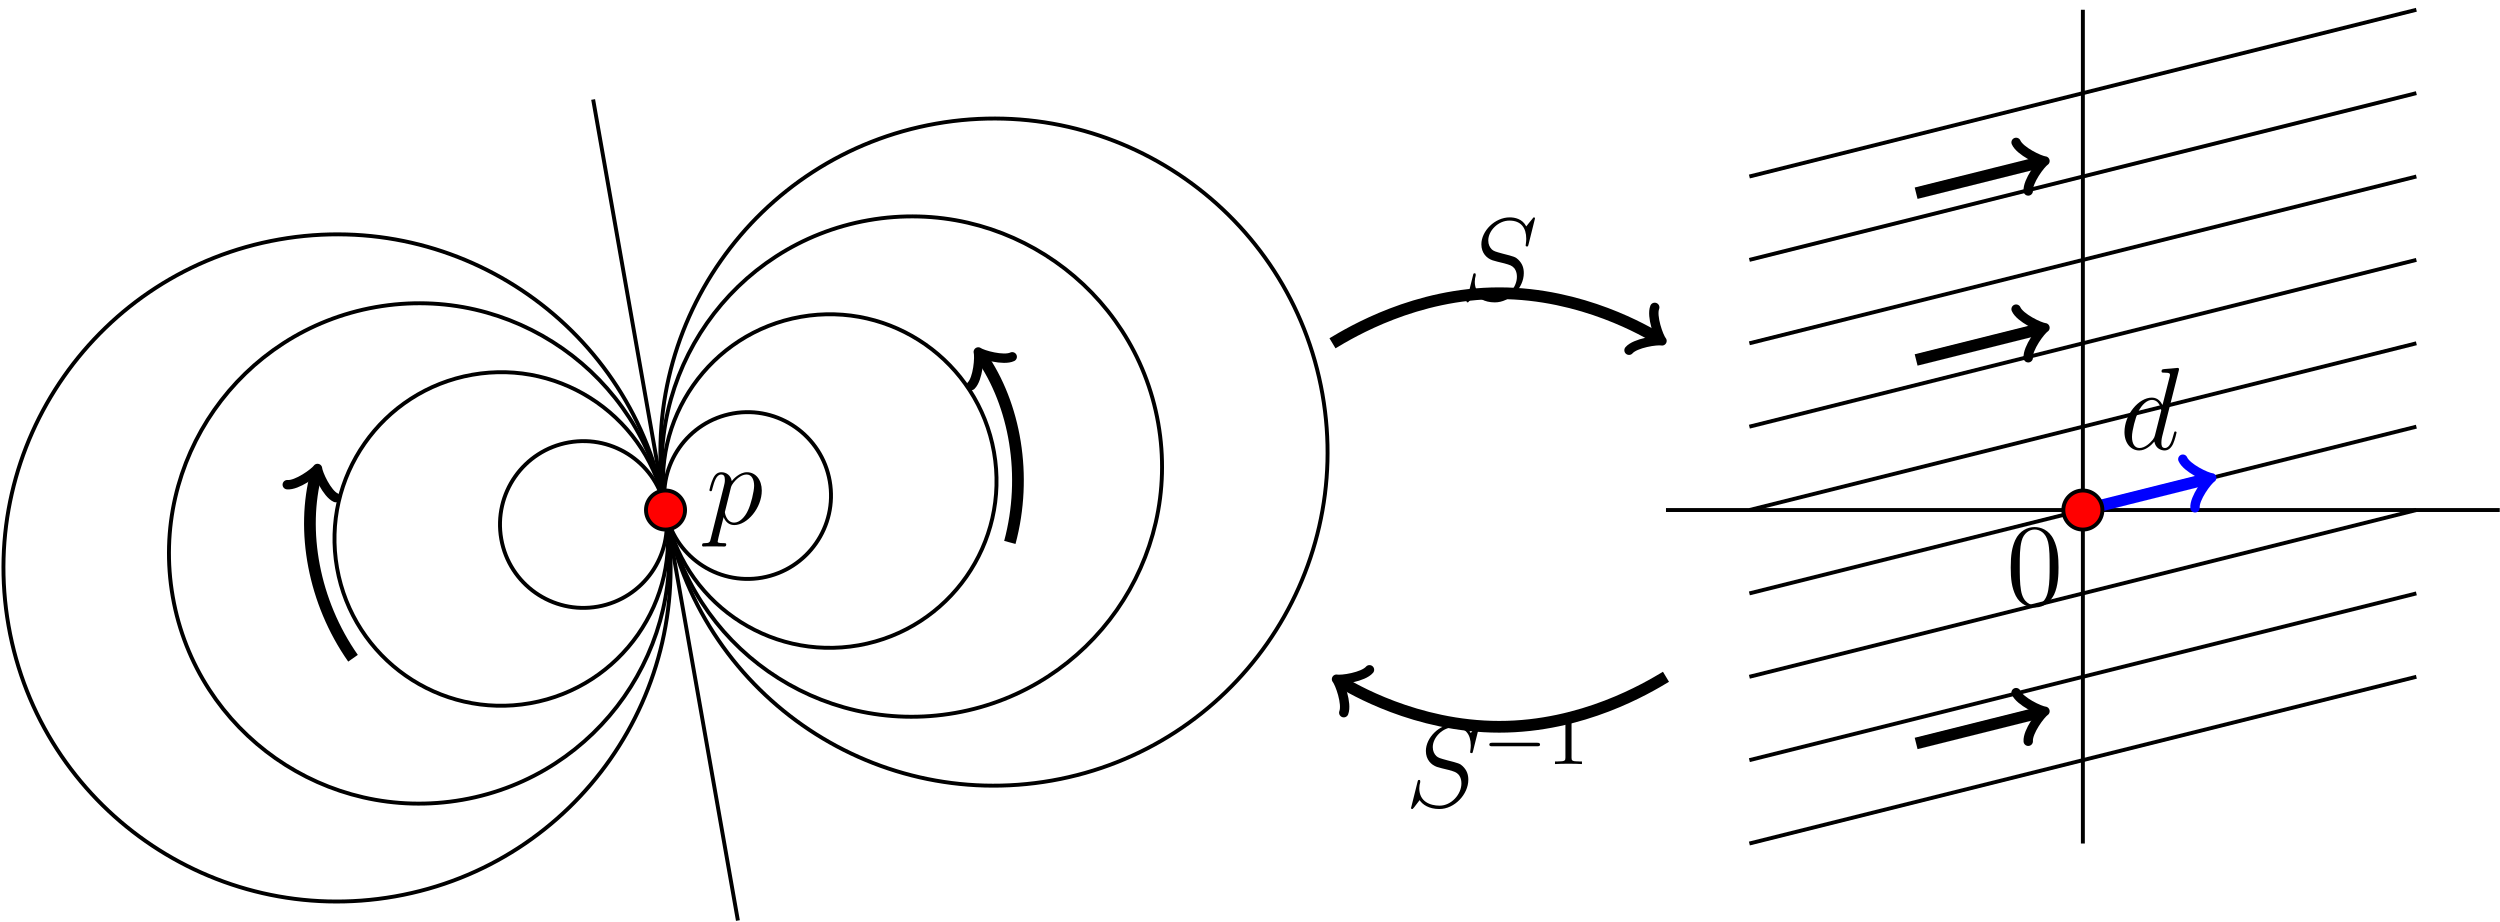 <?xml version="1.0" encoding="UTF-8"?>
<svg xmlns="http://www.w3.org/2000/svg" xmlns:xlink="http://www.w3.org/1999/xlink" width="255pt" height="94pt" viewBox="0 0 255 94" version="1.1">
<defs>
<g>
<symbol overflow="visible" id="glyph0-0">
<path style="stroke:none;" d=""/>
</symbol>
<symbol overflow="visible" id="glyph0-1">
<path style="stroke:none;" d="M 0.516 1.516 C 0.438 1.875 0.375 1.969 -0.109 1.969 C -0.25 1.969 -0.375 1.969 -0.375 2.203 C -0.375 2.219 -0.359 2.312 -0.234 2.312 C -0.078 2.312 0.094 2.297 0.25 2.297 L 0.766 2.297 C 1.016 2.297 1.625 2.312 1.875 2.312 C 1.953 2.312 2.094 2.312 2.094 2.109 C 2.094 1.969 2.016 1.969 1.812 1.969 C 1.25 1.969 1.219 1.891 1.219 1.797 C 1.219 1.656 1.75 -0.406 1.828 -0.688 C 1.953 -0.344 2.281 0.125 2.906 0.125 C 4.25 0.125 5.719 -1.641 5.719 -3.391 C 5.719 -4.5 5.094 -5.266 4.203 -5.266 C 3.438 -5.266 2.781 -4.531 2.656 -4.359 C 2.562 -4.953 2.094 -5.266 1.609 -5.266 C 1.266 -5.266 0.984 -5.109 0.766 -4.656 C 0.547 -4.219 0.375 -3.484 0.375 -3.438 C 0.375 -3.391 0.438 -3.328 0.516 -3.328 C 0.609 -3.328 0.625 -3.344 0.688 -3.625 C 0.875 -4.328 1.094 -5.031 1.578 -5.031 C 1.859 -5.031 1.953 -4.844 1.953 -4.484 C 1.953 -4.203 1.906 -4.078 1.859 -3.859 Z M 2.578 -3.734 C 2.672 -4.062 3 -4.406 3.188 -4.578 C 3.328 -4.703 3.719 -5.031 4.172 -5.031 C 4.703 -5.031 4.938 -4.5 4.938 -3.891 C 4.938 -3.312 4.609 -1.953 4.297 -1.344 C 4 -0.688 3.453 -0.125 2.906 -0.125 C 2.094 -0.125 1.953 -1.141 1.953 -1.188 C 1.953 -1.234 1.984 -1.328 2 -1.391 Z M 2.578 -3.734 "/>
</symbol>
<symbol overflow="visible" id="glyph0-2">
<path style="stroke:none;" d="M 7.594 -8.312 C 7.594 -8.422 7.5 -8.422 7.484 -8.422 C 7.438 -8.422 7.422 -8.406 7.281 -8.219 C 7.203 -8.141 6.719 -7.516 6.703 -7.5 C 6.312 -8.281 5.516 -8.422 5.016 -8.422 C 3.5 -8.422 2.125 -7.031 2.125 -5.672 C 2.125 -4.781 2.672 -4.25 3.25 -4.047 C 3.375 -4 4.094 -3.812 4.453 -3.734 C 5.062 -3.562 5.219 -3.516 5.469 -3.25 C 5.516 -3.188 5.75 -2.922 5.75 -2.359 C 5.75 -1.25 4.719 -0.094 3.531 -0.094 C 2.547 -0.094 1.453 -0.516 1.453 -1.859 C 1.453 -2.078 1.5 -2.359 1.547 -2.484 C 1.547 -2.516 1.547 -2.578 1.547 -2.609 C 1.547 -2.656 1.531 -2.719 1.438 -2.719 C 1.328 -2.719 1.312 -2.688 1.266 -2.484 L 0.656 -0.031 C 0.656 -0.031 0.609 0.125 0.609 0.141 C 0.609 0.25 0.703 0.25 0.734 0.25 C 0.781 0.25 0.781 0.234 0.938 0.062 L 1.484 -0.656 C 1.766 -0.234 2.391 0.25 3.5 0.25 C 5.047 0.25 6.453 -1.25 6.453 -2.734 C 6.453 -3.234 6.328 -3.688 5.875 -4.125 C 5.625 -4.375 5.422 -4.438 4.312 -4.719 C 3.516 -4.938 3.406 -4.969 3.188 -5.156 C 2.984 -5.359 2.828 -5.656 2.828 -6.062 C 2.828 -7.062 3.844 -8.094 4.984 -8.094 C 6.156 -8.094 6.703 -7.375 6.703 -6.234 C 6.703 -5.922 6.641 -5.609 6.641 -5.562 C 6.641 -5.453 6.734 -5.453 6.781 -5.453 C 6.891 -5.453 6.891 -5.484 6.938 -5.672 Z M 7.594 -8.312 "/>
</symbol>
<symbol overflow="visible" id="glyph0-3">
<path style="stroke:none;" d="M 6.016 -8 C 6.031 -8.047 6.047 -8.109 6.047 -8.172 C 6.047 -8.297 5.922 -8.297 5.906 -8.297 C 5.891 -8.297 5.312 -8.25 5.25 -8.234 C 5.047 -8.219 4.859 -8.203 4.656 -8.188 C 4.344 -8.156 4.266 -8.156 4.266 -7.938 C 4.266 -7.812 4.359 -7.812 4.531 -7.812 C 5.109 -7.812 5.125 -7.703 5.125 -7.594 C 5.125 -7.516 5.109 -7.422 5.094 -7.391 L 4.359 -4.484 C 4.234 -4.797 3.906 -5.266 3.281 -5.266 C 1.938 -5.266 0.484 -3.531 0.484 -1.75 C 0.484 -0.578 1.172 0.125 1.984 0.125 C 2.641 0.125 3.203 -0.391 3.531 -0.781 C 3.656 -0.078 4.219 0.125 4.578 0.125 C 4.938 0.125 5.219 -0.094 5.438 -0.531 C 5.625 -0.938 5.797 -1.656 5.797 -1.703 C 5.797 -1.766 5.75 -1.812 5.672 -1.812 C 5.562 -1.812 5.562 -1.75 5.516 -1.578 C 5.328 -0.875 5.109 -0.125 4.609 -0.125 C 4.266 -0.125 4.25 -0.438 4.25 -0.672 C 4.25 -0.719 4.25 -0.969 4.328 -1.297 Z M 3.594 -1.422 C 3.531 -1.219 3.531 -1.188 3.375 -0.969 C 3.109 -0.641 2.578 -0.125 2.016 -0.125 C 1.531 -0.125 1.25 -0.562 1.25 -1.266 C 1.25 -1.922 1.625 -3.266 1.859 -3.766 C 2.266 -4.609 2.828 -5.031 3.281 -5.031 C 4.078 -5.031 4.234 -4.047 4.234 -3.953 C 4.234 -3.938 4.203 -3.797 4.188 -3.766 Z M 3.594 -1.422 "/>
</symbol>
<symbol overflow="visible" id="glyph1-0">
<path style="stroke:none;" d=""/>
</symbol>
<symbol overflow="visible" id="glyph1-1">
<path style="stroke:none;" d="M 5.562 -1.812 C 5.703 -1.812 5.875 -1.812 5.875 -1.984 C 5.875 -2.172 5.703 -2.172 5.562 -2.172 L 1 -2.172 C 0.875 -2.172 0.703 -2.172 0.703 -1.984 C 0.703 -1.812 0.875 -1.812 1 -1.812 Z M 5.562 -1.812 "/>
</symbol>
<symbol overflow="visible" id="glyph2-0">
<path style="stroke:none;" d=""/>
</symbol>
<symbol overflow="visible" id="glyph2-1">
<path style="stroke:none;" d="M 2.5 -5.078 C 2.5 -5.297 2.484 -5.297 2.266 -5.297 C 1.938 -4.984 1.516 -4.797 0.766 -4.797 L 0.766 -4.531 C 0.984 -4.531 1.406 -4.531 1.875 -4.734 L 1.875 -0.656 C 1.875 -0.359 1.844 -0.266 1.094 -0.266 L 0.812 -0.266 L 0.812 0 C 1.141 -0.031 1.828 -0.031 2.188 -0.031 C 2.547 -0.031 3.234 -0.031 3.562 0 L 3.562 -0.266 L 3.281 -0.266 C 2.531 -0.266 2.5 -0.359 2.5 -0.656 Z M 2.5 -5.078 "/>
</symbol>
<symbol overflow="visible" id="glyph3-0">
<path style="stroke:none;" d=""/>
</symbol>
<symbol overflow="visible" id="glyph3-1">
<path style="stroke:none;" d="M 5.359 -3.828 C 5.359 -4.812 5.297 -5.781 4.859 -6.688 C 4.375 -7.688 3.516 -7.953 2.922 -7.953 C 2.234 -7.953 1.391 -7.609 0.938 -6.609 C 0.609 -5.859 0.484 -5.109 0.484 -3.828 C 0.484 -2.672 0.578 -1.797 1 -0.938 C 1.469 -0.031 2.297 0.25 2.922 0.25 C 3.953 0.25 4.547 -0.375 4.906 -1.062 C 5.328 -1.953 5.359 -3.125 5.359 -3.828 Z M 2.922 0.016 C 2.531 0.016 1.75 -0.203 1.531 -1.5 C 1.406 -2.219 1.406 -3.125 1.406 -3.969 C 1.406 -4.953 1.406 -5.828 1.594 -6.531 C 1.797 -7.344 2.406 -7.703 2.922 -7.703 C 3.375 -7.703 4.062 -7.438 4.297 -6.406 C 4.453 -5.719 4.453 -4.781 4.453 -3.969 C 4.453 -3.172 4.453 -2.266 4.312 -1.531 C 4.094 -0.219 3.328 0.016 2.922 0.016 Z M 2.922 0.016 "/>
</symbol>
</g>
</defs>
<g id="surface1">
<path style="fill:none;stroke-width:0.399;stroke-linecap:butt;stroke-linejoin:miter;stroke:rgb(0%,0%,0%);stroke-opacity:1;stroke-miterlimit:10;" d="M 7.384 -41.873 L -7.382 41.874 " transform="matrix(1,0,0,-1,67.882,52.022)"/>
<path style="fill:none;stroke-width:0.399;stroke-linecap:butt;stroke-linejoin:miter;stroke:rgb(0%,0%,0%);stroke-opacity:1;stroke-miterlimit:10;" d="M -0.003 -0.001 C -3.265 18.502 -20.909 30.858 -39.413 27.596 C -57.917 24.334 -70.269 6.69 -67.007 -11.814 C -63.745 -30.318 -46.101 -42.673 -27.597 -39.412 C -9.093 -36.15 3.263 -18.505 -0.003 -0.001 Z M -0.003 -0.001 " transform="matrix(1,0,0,-1,67.882,52.022)"/>
<path style="fill:none;stroke-width:0.399;stroke-linecap:butt;stroke-linejoin:miter;stroke:rgb(0%,0%,0%);stroke-opacity:1;stroke-miterlimit:10;" d="M -0.003 -0.001 C -2.448 13.877 -15.683 23.143 -29.558 20.698 C -43.437 18.249 -52.702 5.018 -50.257 -8.861 C -47.808 -22.74 -34.577 -32.005 -20.698 -29.556 C -6.819 -27.111 2.446 -13.876 -0.003 -0.001 Z M -0.003 -0.001 " transform="matrix(1,0,0,-1,67.882,52.022)"/>
<path style="fill:none;stroke-width:0.399;stroke-linecap:butt;stroke-linejoin:miter;stroke:rgb(0%,0%,0%);stroke-opacity:1;stroke-miterlimit:10;" d="M 0.001 -0.001 C -1.632 9.252 -10.456 15.428 -19.706 13.799 C -28.956 12.167 -35.136 3.342 -33.503 -5.908 C -31.874 -15.158 -23.05 -21.337 -13.8 -19.705 C -4.546 -18.076 1.63 -9.251 0.001 -0.001 Z M 0.001 -0.001 " transform="matrix(1,0,0,-1,67.882,52.022)"/>
<path style="fill:none;stroke-width:0.399;stroke-linecap:butt;stroke-linejoin:miter;stroke:rgb(0%,0%,0%);stroke-opacity:1;stroke-miterlimit:10;" d="M 0.001 -0.001 C -0.816 4.627 -5.226 7.713 -9.855 6.897 C -14.48 6.085 -17.566 1.67 -16.753 -2.955 C -15.937 -7.58 -11.527 -10.669 -6.898 -9.853 C -2.273 -9.037 0.813 -4.626 0.001 -0.001 Z M 0.001 -0.001 " transform="matrix(1,0,0,-1,67.882,52.022)"/>
<path style="fill:none;stroke-width:0.399;stroke-linecap:butt;stroke-linejoin:miter;stroke:rgb(0%,0%,0%);stroke-opacity:1;stroke-miterlimit:10;" d="M 0.001 -0.001 Z M 0.001 -0.001 " transform="matrix(1,0,0,-1,67.882,52.022)"/>
<path style="fill:none;stroke-width:0.399;stroke-linecap:butt;stroke-linejoin:miter;stroke:rgb(0%,0%,0%);stroke-opacity:1;stroke-miterlimit:10;" d="M 16.751 2.956 C 15.934 7.581 11.524 10.667 6.899 9.854 C 2.274 9.038 -0.816 4.627 0.001 -0.001 C 0.817 -4.626 5.227 -7.716 9.852 -6.9 C 14.477 -6.083 17.567 -1.673 16.751 2.956 Z M 16.751 2.956 " transform="matrix(1,0,0,-1,67.882,52.022)"/>
<path style="fill:none;stroke-width:0.399;stroke-linecap:butt;stroke-linejoin:miter;stroke:rgb(0%,0%,0%);stroke-opacity:1;stroke-miterlimit:10;" d="M 33.505 5.909 C 31.872 15.159 23.052 21.338 13.798 19.706 C 4.548 18.073 -1.632 9.252 0.001 -0.001 C 1.634 -9.251 10.454 -15.427 19.708 -13.798 C 28.958 -12.165 35.134 -3.345 33.505 5.909 Z M 33.505 5.909 " transform="matrix(1,0,0,-1,67.882,52.022)"/>
<path style="fill:none;stroke-width:0.399;stroke-linecap:butt;stroke-linejoin:miter;stroke:rgb(0%,0%,0%);stroke-opacity:1;stroke-miterlimit:10;" d="M 50.255 8.862 C 47.809 22.741 34.575 32.006 20.696 29.557 C 6.821 27.112 -2.445 13.877 0.001 -0.001 C 2.45 -13.876 15.681 -23.142 29.559 -20.697 C 43.438 -18.248 52.704 -5.017 50.255 8.862 Z M 50.255 8.862 " transform="matrix(1,0,0,-1,67.882,52.022)"/>
<path style="fill:none;stroke-width:0.399;stroke-linecap:butt;stroke-linejoin:miter;stroke:rgb(0%,0%,0%);stroke-opacity:1;stroke-miterlimit:10;" d="M 67.009 11.815 C 63.747 30.319 46.102 42.674 27.598 39.409 C 9.095 36.147 -3.261 18.502 0.001 -0.001 C 3.263 -18.501 20.907 -30.857 39.411 -27.595 C 57.915 -24.333 70.27 -6.689 67.009 11.815 Z M 67.009 11.815 " transform="matrix(1,0,0,-1,67.882,52.022)"/>
<path style="fill-rule:nonzero;fill:rgb(100%,0%,0%);fill-opacity:1;stroke-width:0.399;stroke-linecap:butt;stroke-linejoin:miter;stroke:rgb(0%,0%,0%);stroke-opacity:1;stroke-miterlimit:10;" d="M 1.993 -0.001 C 1.993 1.1 1.102 1.991 0.001 1.991 C -1.101 1.991 -1.991 1.1 -1.991 -0.001 C -1.991 -1.099 -1.101 -1.994 0.001 -1.994 C 1.102 -1.994 1.993 -1.099 1.993 -0.001 Z M 1.993 -0.001 " transform="matrix(1,0,0,-1,67.882,52.022)"/>
<g style="fill:rgb(0%,0%,0%);fill-opacity:1;">
  <use xlink:href="#glyph0-1" x="71.983" y="53.433"/>
</g>
<path style="fill:none;stroke-width:1.196;stroke-linecap:butt;stroke-linejoin:miter;stroke:rgb(0%,0%,0%);stroke-opacity:1;stroke-miterlimit:10;" d="M 35.122 -3.306 C 36.946 3.491 35.665 10.749 32.177 15.733 " transform="matrix(1,0,0,-1,67.882,52.022)"/>
<path style="fill:none;stroke-width:0.956;stroke-linecap:round;stroke-linejoin:round;stroke:rgb(0%,0%,0%);stroke-opacity:1;stroke-miterlimit:10;" d="M -1.912 2.551 C -1.752 1.595 -0.001 0.159 0.479 -0 C -0.001 -0.161 -1.753 -1.594 -1.913 -2.551 " transform="matrix(-0.574,-0.819,-0.819,0.574,100.059,36.291)"/>
<path style="fill:none;stroke-width:1.196;stroke-linecap:butt;stroke-linejoin:miter;stroke:rgb(0%,0%,0%);stroke-opacity:1;stroke-miterlimit:10;" d="M -31.874 -15.119 C -35.913 -9.353 -37.191 -2.095 -35.616 3.776 " transform="matrix(1,0,0,-1,67.882,52.022)"/>
<path style="fill:none;stroke-width:0.956;stroke-linecap:round;stroke-linejoin:round;stroke:rgb(0%,0%,0%);stroke-opacity:1;stroke-miterlimit:10;" d="M -1.914 2.549 C -1.755 1.595 0.002 0.161 0.476 0.001 C -0.002 -0.159 -1.753 -1.593 -1.911 -2.552 " transform="matrix(0.259,-0.968,-0.968,-0.259,32.264,48.246)"/>
<path style="fill:none;stroke-width:1.196;stroke-linecap:butt;stroke-linejoin:miter;stroke:rgb(0%,0%,0%);stroke-opacity:1;stroke-miterlimit:10;" d="M 68.032 17.006 C 69.946 18.155 76.536 22.112 85.04 22.112 C 93.544 22.112 100.138 18.155 101.231 17.499 " transform="matrix(1,0,0,-1,67.882,52.022)"/>
<path style="fill:none;stroke-width:0.956;stroke-linecap:round;stroke-linejoin:round;stroke:rgb(0%,0%,0%);stroke-opacity:1;stroke-miterlimit:10;" d="M -1.911 2.55 C -1.751 1.594 0.002 0.159 0.481 -0.001 C 0.002 -0.16 -1.751 -1.595 -1.913 -2.548 " transform="matrix(0.858,0.514,0.514,-0.858,169.111,34.522)"/>
<g style="fill:rgb(0%,0%,0%);fill-opacity:1;">
  <use xlink:href="#glyph0-2" x="148.975" y="30.594"/>
</g>
<path style="fill:none;stroke-width:1.196;stroke-linecap:butt;stroke-linejoin:miter;stroke:rgb(0%,0%,0%);stroke-opacity:1;stroke-miterlimit:10;" d="M 102.048 -17.009 C 100.138 -18.158 93.544 -22.111 85.04 -22.111 C 76.536 -22.111 69.946 -18.158 68.852 -17.501 " transform="matrix(1,0,0,-1,67.882,52.022)"/>
<path style="fill:none;stroke-width:0.956;stroke-linecap:round;stroke-linejoin:round;stroke:rgb(0%,0%,0%);stroke-opacity:1;stroke-miterlimit:10;" d="M -1.913 2.552 C -1.754 1.596 0 0.161 0.478 0.001 C 0 -0.158 -1.754 -1.593 -1.913 -2.55 " transform="matrix(-0.858,-0.514,-0.514,0.858,136.735,69.522)"/>
<g style="fill:rgb(0%,0%,0%);fill-opacity:1;">
  <use xlink:href="#glyph0-2" x="143.315" y="82.271"/>
</g>
<g style="fill:rgb(0%,0%,0%);fill-opacity:1;">
  <use xlink:href="#glyph1-1" x="151.21" y="77.933"/>
</g>
<g style="fill:rgb(0%,0%,0%);fill-opacity:1;">
  <use xlink:href="#glyph2-1" x="157.797" y="77.933"/>
</g>
<path style="fill:none;stroke-width:0.399;stroke-linecap:butt;stroke-linejoin:miter;stroke:rgb(0%,0%,0%);stroke-opacity:1;stroke-miterlimit:10;" d="M 102.048 -0.001 L 187.091 -0.001 M 144.571 -34.017 L 144.571 51.026 " transform="matrix(1,0,0,-1,67.882,52.022)"/>
<path style="fill:none;stroke-width:0.399;stroke-linecap:butt;stroke-linejoin:miter;stroke:rgb(0%,0%,0%);stroke-opacity:1;stroke-miterlimit:10;" d="M 110.555 -34.017 L 178.587 -17.009 " transform="matrix(1,0,0,-1,67.882,52.022)"/>
<path style="fill:none;stroke-width:0.399;stroke-linecap:butt;stroke-linejoin:miter;stroke:rgb(0%,0%,0%);stroke-opacity:1;stroke-miterlimit:10;" d="M 110.555 -25.513 L 178.587 -8.505 " transform="matrix(1,0,0,-1,67.882,52.022)"/>
<path style="fill:none;stroke-width:0.399;stroke-linecap:butt;stroke-linejoin:miter;stroke:rgb(0%,0%,0%);stroke-opacity:1;stroke-miterlimit:10;" d="M 110.555 -17.009 L 178.587 -0.001 " transform="matrix(1,0,0,-1,67.882,52.022)"/>
<path style="fill:none;stroke-width:0.399;stroke-linecap:butt;stroke-linejoin:miter;stroke:rgb(0%,0%,0%);stroke-opacity:1;stroke-miterlimit:10;" d="M 110.555 -8.505 L 178.587 8.502 " transform="matrix(1,0,0,-1,67.882,52.022)"/>
<path style="fill:none;stroke-width:0.399;stroke-linecap:butt;stroke-linejoin:miter;stroke:rgb(0%,0%,0%);stroke-opacity:1;stroke-miterlimit:10;" d="M 110.555 -0.001 L 178.587 17.006 " transform="matrix(1,0,0,-1,67.882,52.022)"/>
<path style="fill:none;stroke-width:0.399;stroke-linecap:butt;stroke-linejoin:miter;stroke:rgb(0%,0%,0%);stroke-opacity:1;stroke-miterlimit:10;" d="M 110.555 8.502 L 178.587 25.514 " transform="matrix(1,0,0,-1,67.882,52.022)"/>
<path style="fill:none;stroke-width:0.399;stroke-linecap:butt;stroke-linejoin:miter;stroke:rgb(0%,0%,0%);stroke-opacity:1;stroke-miterlimit:10;" d="M 110.555 17.006 L 178.587 34.018 " transform="matrix(1,0,0,-1,67.882,52.022)"/>
<path style="fill:none;stroke-width:0.399;stroke-linecap:butt;stroke-linejoin:miter;stroke:rgb(0%,0%,0%);stroke-opacity:1;stroke-miterlimit:10;" d="M 110.555 25.514 L 178.587 42.522 " transform="matrix(1,0,0,-1,67.882,52.022)"/>
<path style="fill:none;stroke-width:0.399;stroke-linecap:butt;stroke-linejoin:miter;stroke:rgb(0%,0%,0%);stroke-opacity:1;stroke-miterlimit:10;" d="M 110.555 34.018 L 178.587 51.026 " transform="matrix(1,0,0,-1,67.882,52.022)"/>
<path style="fill:none;stroke-width:1.196;stroke-linecap:butt;stroke-linejoin:miter;stroke:rgb(0%,0%,100%);stroke-opacity:1;stroke-miterlimit:10;" d="M 144.571 -0.001 L 157.247 3.17 " transform="matrix(1,0,0,-1,67.882,52.022)"/>
<path style="fill:none;stroke-width:0.956;stroke-linecap:round;stroke-linejoin:round;stroke:rgb(0%,0%,100%);stroke-opacity:1;stroke-miterlimit:10;" d="M -1.913 2.552 C -1.755 1.593 -0.001 0.158 0.478 -0.002 C 0 -0.159 -1.752 -1.593 -1.911 -2.55 " transform="matrix(0.972,-0.243,-0.243,-0.972,225.129,48.853)"/>
<g style="fill:rgb(0%,0%,0%);fill-opacity:1;">
  <use xlink:href="#glyph0-3" x="216.212" y="45.822"/>
</g>
<path style="fill:none;stroke-width:1.196;stroke-linecap:butt;stroke-linejoin:miter;stroke:rgb(0%,0%,0%);stroke-opacity:1;stroke-miterlimit:10;" d="M 127.563 15.307 L 140.239 18.475 " transform="matrix(1,0,0,-1,67.882,52.022)"/>
<path style="fill:none;stroke-width:0.956;stroke-linecap:round;stroke-linejoin:round;stroke:rgb(0%,0%,0%);stroke-opacity:1;stroke-miterlimit:10;" d="M -1.913 2.55 C -1.754 1.594 0 0.159 0.478 -0 C 0.001 -0.158 -1.752 -1.596 -1.915 -2.552 " transform="matrix(0.972,-0.243,-0.243,-0.972,208.121,33.546)"/>
<path style="fill:none;stroke-width:1.196;stroke-linecap:butt;stroke-linejoin:miter;stroke:rgb(0%,0%,0%);stroke-opacity:1;stroke-miterlimit:10;" d="M 127.563 32.315 L 140.239 35.483 " transform="matrix(1,0,0,-1,67.882,52.022)"/>
<path style="fill:none;stroke-width:0.956;stroke-linecap:round;stroke-linejoin:round;stroke:rgb(0%,0%,0%);stroke-opacity:1;stroke-miterlimit:10;" d="M -1.913 2.549 C -1.754 1.594 0 0.159 0.478 -0.001 C 0.001 -0.159 -1.751 -1.593 -1.914 -2.548 " transform="matrix(0.972,-0.243,-0.243,-0.972,208.121,16.537)"/>
<path style="fill:none;stroke-width:1.196;stroke-linecap:butt;stroke-linejoin:miter;stroke:rgb(0%,0%,0%);stroke-opacity:1;stroke-miterlimit:10;" d="M 127.563 -23.81 L 140.239 -20.642 " transform="matrix(1,0,0,-1,67.882,52.022)"/>
<path style="fill:none;stroke-width:0.956;stroke-linecap:round;stroke-linejoin:round;stroke:rgb(0%,0%,0%);stroke-opacity:1;stroke-miterlimit:10;" d="M -1.913 2.551 C -1.754 1.596 0 0.161 0.479 0.001 C 0 -0.161 -1.752 -1.594 -1.914 -2.55 " transform="matrix(0.972,-0.243,-0.243,-0.972,208.121,72.664)"/>
<path style="fill-rule:nonzero;fill:rgb(100%,0%,0%);fill-opacity:1;stroke-width:0.399;stroke-linecap:butt;stroke-linejoin:miter;stroke:rgb(0%,0%,0%);stroke-opacity:1;stroke-miterlimit:10;" d="M 146.563 -0.001 C 146.563 1.1 145.669 1.991 144.571 1.991 C 143.47 1.991 142.579 1.1 142.579 -0.001 C 142.579 -1.099 143.47 -1.994 144.571 -1.994 C 145.669 -1.994 146.563 -1.099 146.563 -0.001 Z M 146.563 -0.001 " transform="matrix(1,0,0,-1,67.882,52.022)"/>
<g style="fill:rgb(0%,0%,0%);fill-opacity:1;">
  <use xlink:href="#glyph3-1" x="204.61" y="61.713"/>
</g>
</g>
</svg>
